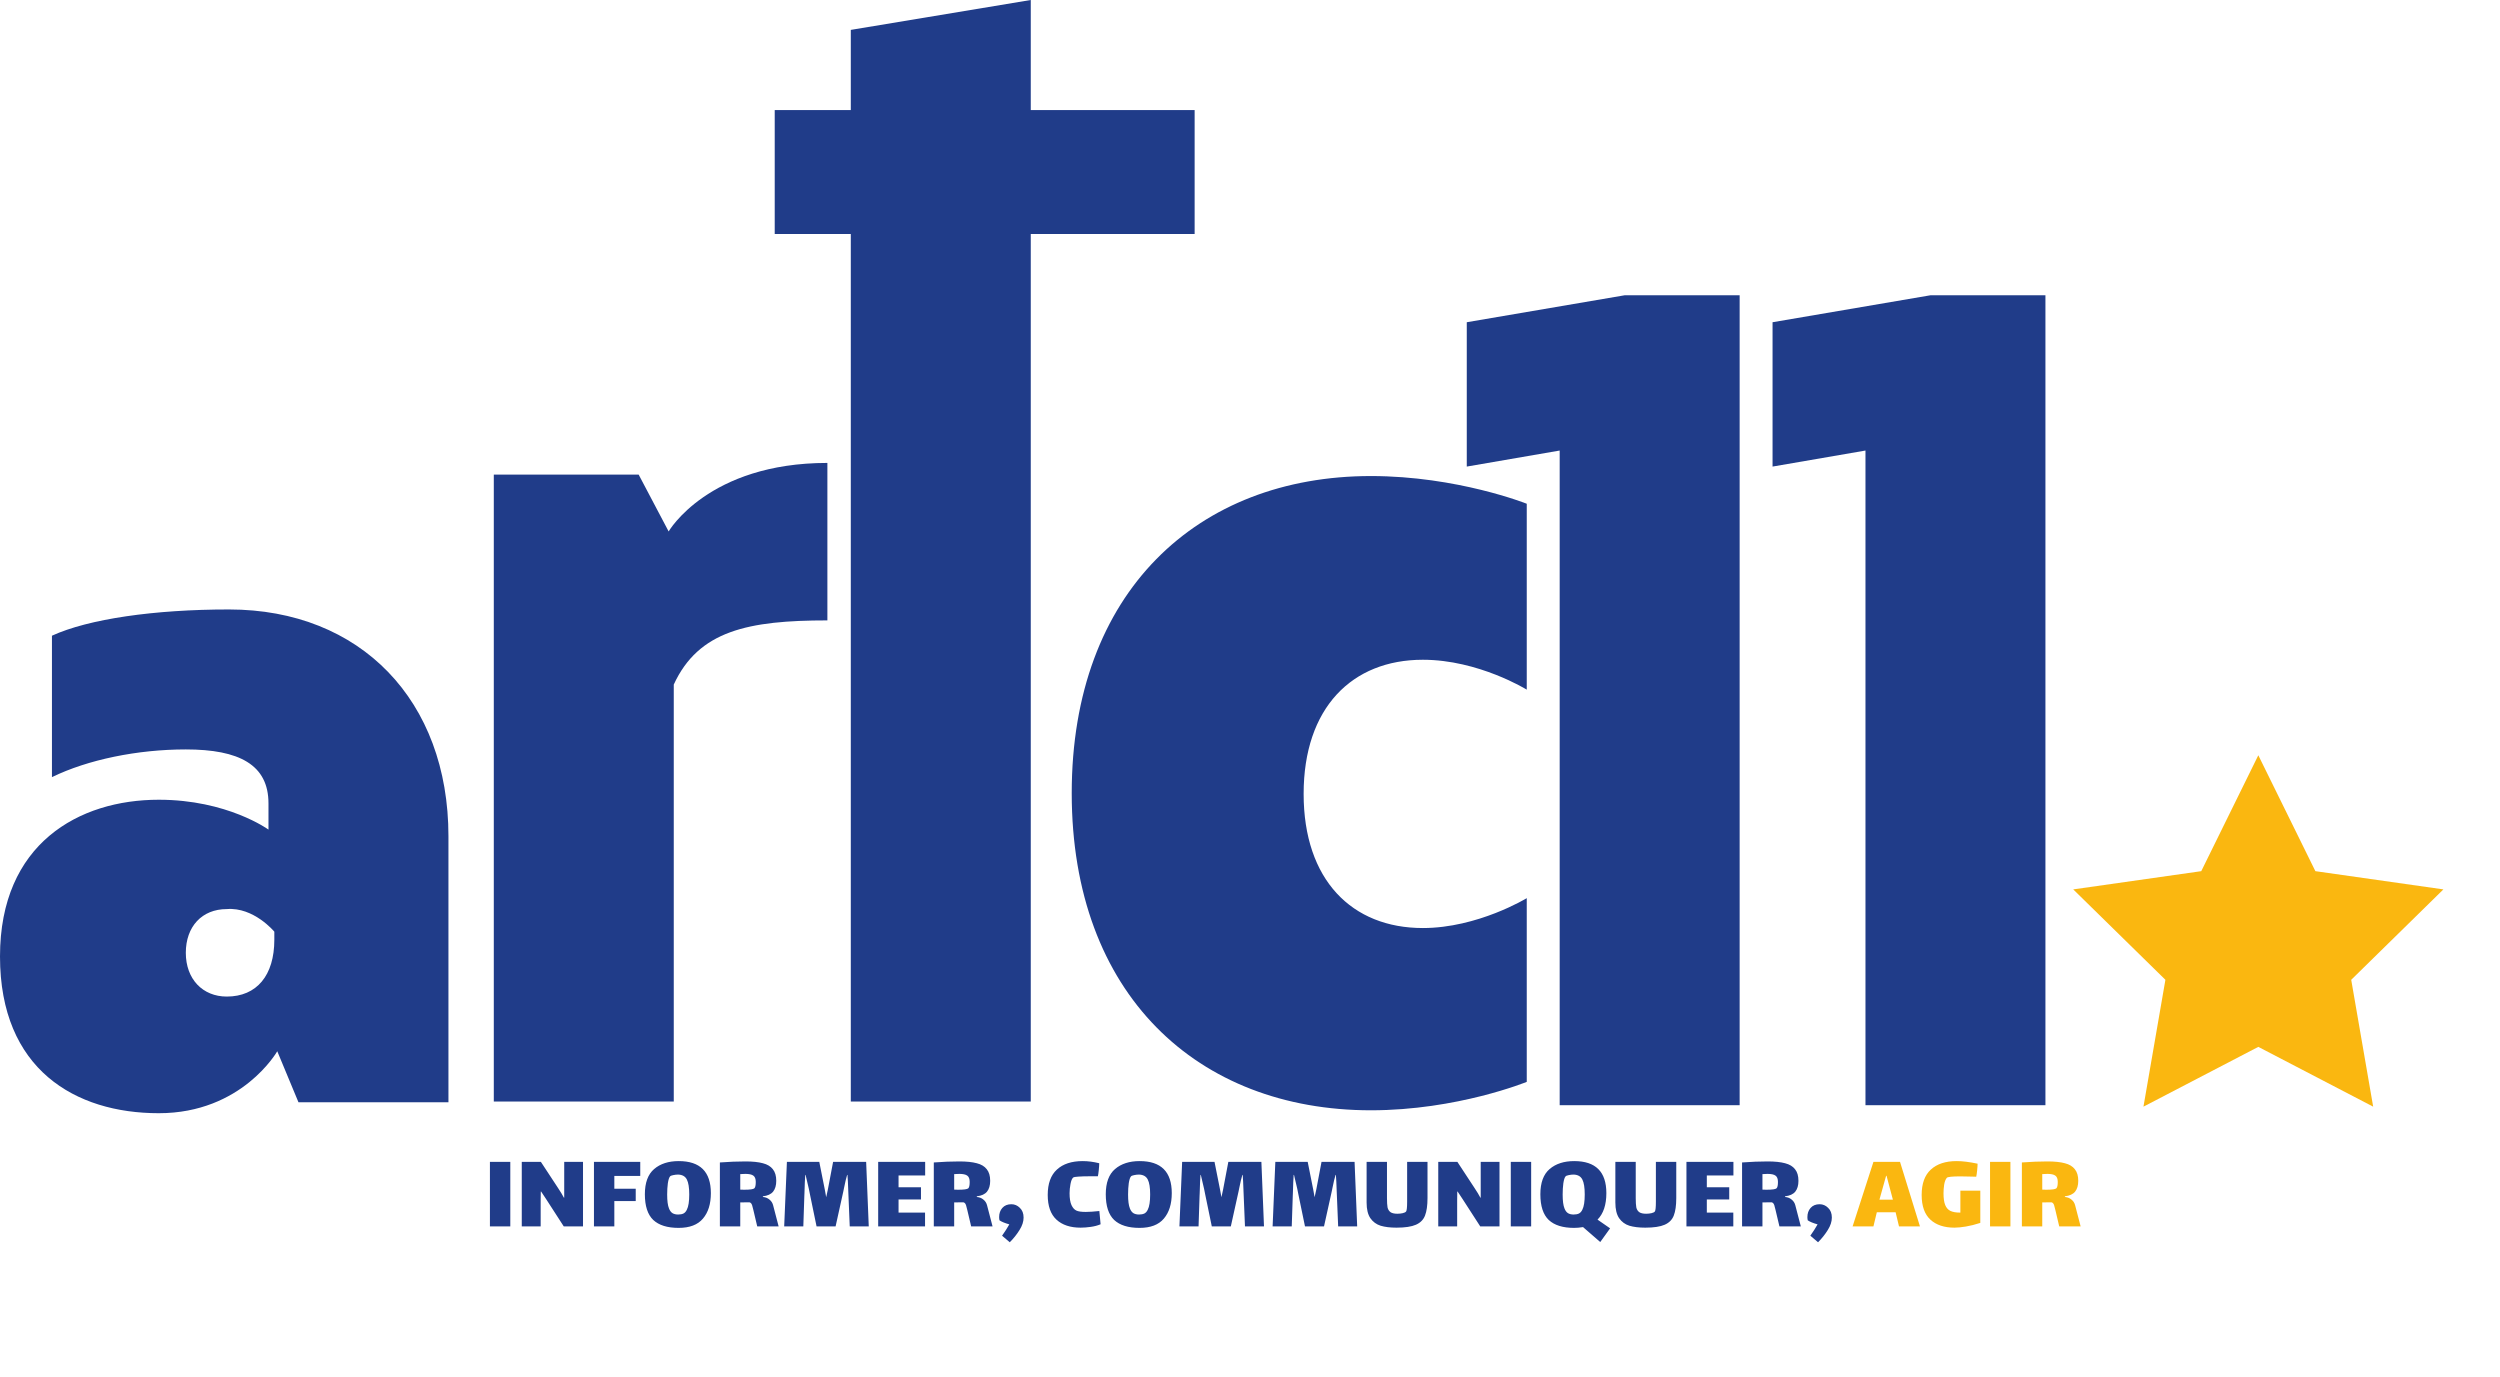 <svg width="265" height="146" viewBox="0 0 265 146" fill="none" xmlns="http://www.w3.org/2000/svg">
<g clip-path="url(#clip0_119_1454)">
<path d="M47.535 88.635V116.841H31.638L29.39 111.432C29.39 111.432 25.667 118 16.827 118C7.987 118 0 113.364 0 101.386C0 89.408 8.375 84.772 16.827 84.772C24.116 84.772 28.459 87.94 28.459 87.94V85.158C28.459 81.062 25.357 79.439 19.696 79.439C14.578 79.439 9.305 80.521 5.506 82.376V67.385C9.383 65.607 16.362 64.603 24.272 64.603C38.23 64.603 47.535 74.262 47.535 88.635ZM19.696 100.999C19.696 103.781 21.48 105.636 24.039 105.636C27.218 105.636 29.079 103.395 29.079 99.608V98.758C29.079 98.758 26.908 96.131 24.039 96.363C21.402 96.363 19.696 98.218 19.696 100.999Z" fill="#203C89"/>
<path d="M70.876 56.334C70.876 56.334 75.064 49.07 87.703 49.07V65.762C79.328 65.762 74.055 66.844 71.419 72.562V116.764H52.343V50.307H67.697L70.876 56.334Z" fill="#203C89"/>
<path d="M126.631 24.805H109.261V116.764H90.185V24.805H82.12V11.669H90.185V3.168L109.261 0V11.669H126.631V24.805Z" fill="#203C89"/>
<path d="M161.836 53.475V73.103C161.836 73.103 156.718 69.934 150.825 69.934C143.303 69.934 138.185 75.035 138.185 84.153C138.185 93.272 143.303 98.372 150.825 98.372C156.641 98.372 161.836 95.204 161.836 95.204V114.677C161.836 114.677 154.469 117.691 145.319 117.691C126.941 117.691 113.603 105.404 113.603 84.076C113.603 62.748 126.941 50.461 145.319 50.461C154.469 50.461 161.836 53.397 161.836 53.397V53.475Z" fill="#203C89"/>
<path d="M165.326 117.15V47.757L155.478 49.457V34.156L172.227 31.297H184.402V117.15H165.326Z" fill="#203C89"/>
<path d="M197.74 117.15V47.757L187.891 49.457V34.156L204.641 31.297H216.816V117.15H197.74Z" fill="#203C89"/>
<path d="M239.381 80.058L245.43 92.344L259 94.276L249.229 103.859L251.556 117.305L239.381 110.968L227.207 117.305L229.533 103.859L219.762 94.276L233.333 92.344L239.381 80.058Z" fill="#FAB710"/>
</g>
<path d="M51.932 123.16H54.092V130H51.932V123.16ZM57.311 127.24V130H55.307V123.16H57.335L59.147 125.92C59.419 126.328 59.627 126.672 59.771 126.952H59.807V125.8V123.16H61.799V130H59.759L57.899 127.12L57.359 126.304H57.323L57.311 127.24ZM62.959 123.16H67.867V124.648H65.119V126.004H67.387V127.312H65.119V130H62.959V123.16ZM71.932 130.156C70.74 130.156 69.844 129.876 69.244 129.316C68.652 128.748 68.356 127.84 68.356 126.592C68.356 125.368 68.684 124.476 69.34 123.916C69.996 123.356 70.864 123.076 71.944 123.076C74.216 123.076 75.352 124.208 75.352 126.472C75.352 127.616 75.072 128.516 74.512 129.172C73.96 129.828 73.1 130.156 71.932 130.156ZM71.884 128.74C72.108 128.74 72.296 128.704 72.448 128.632C72.6 128.552 72.72 128.416 72.808 128.224C72.976 127.896 73.06 127.36 73.06 126.616C73.06 125.888 72.976 125.36 72.808 125.032C72.64 124.696 72.332 124.52 71.884 124.504C71.716 124.504 71.54 124.524 71.356 124.564C71.18 124.596 71.068 124.644 71.02 124.708C70.924 124.82 70.848 125.06 70.792 125.428C70.744 125.788 70.72 126.184 70.72 126.616C70.72 127.288 70.784 127.78 70.912 128.092C71 128.324 71.124 128.492 71.284 128.596C71.444 128.692 71.644 128.74 71.884 128.74ZM82.535 130H80.267L79.859 128.272C79.843 128.208 79.815 128.1 79.775 127.948C79.743 127.788 79.703 127.672 79.655 127.6C79.607 127.52 79.539 127.468 79.451 127.444C79.227 127.452 78.899 127.456 78.467 127.456V130H76.307V123.22C77.275 123.148 78.179 123.112 79.019 123.112C79.779 123.112 80.395 123.176 80.867 123.304C81.339 123.424 81.691 123.636 81.923 123.94C82.163 124.236 82.283 124.644 82.283 125.164C82.283 125.652 82.171 126.036 81.947 126.316C81.723 126.588 81.363 126.752 80.867 126.808V126.88C81.147 126.904 81.379 126.996 81.563 127.156C81.755 127.308 81.883 127.504 81.947 127.744L82.535 130ZM78.467 126.1C78.539 126.108 78.679 126.112 78.887 126.112C79.503 126.112 79.863 126.06 79.967 125.956C80.063 125.86 80.111 125.636 80.111 125.284C80.111 124.956 80.023 124.732 79.847 124.612C79.679 124.492 79.399 124.432 79.007 124.432C78.919 124.432 78.739 124.44 78.467 124.456V126.1ZM92.088 130H90.072L89.916 126.232C89.892 125.488 89.864 124.924 89.832 124.54H89.796C89.7 124.844 89.588 125.316 89.46 125.956L89.4 126.256L88.572 130H86.556L85.86 126.628L85.74 126.028C85.572 125.284 85.456 124.788 85.392 124.54H85.356C85.324 124.94 85.296 125.592 85.272 126.496C85.264 126.552 85.26 126.64 85.26 126.76L85.152 130H83.124L83.412 123.16H86.844L87.432 126.112L87.576 126.904C87.64 126.656 87.7 126.38 87.756 126.076L88.308 123.16H91.812L92.088 130ZM93.087 123.16H98.067V124.6H95.247V125.848H97.623V127.144H95.247V128.536H98.055V130H93.087V123.16ZM105.211 130H102.943L102.535 128.272C102.519 128.208 102.491 128.1 102.451 127.948C102.419 127.788 102.379 127.672 102.331 127.6C102.283 127.52 102.215 127.468 102.127 127.444C101.903 127.452 101.575 127.456 101.143 127.456V130H98.983V123.22C99.951 123.148 100.855 123.112 101.695 123.112C102.455 123.112 103.071 123.176 103.543 123.304C104.015 123.424 104.367 123.636 104.599 123.94C104.839 124.236 104.959 124.644 104.959 125.164C104.959 125.652 104.847 126.036 104.623 126.316C104.399 126.588 104.039 126.752 103.543 126.808V126.88C103.823 126.904 104.055 126.996 104.239 127.156C104.431 127.308 104.559 127.504 104.623 127.744L105.211 130ZM101.143 126.1C101.215 126.108 101.355 126.112 101.563 126.112C102.179 126.112 102.539 126.06 102.643 125.956C102.739 125.86 102.787 125.636 102.787 125.284C102.787 124.956 102.699 124.732 102.523 124.612C102.355 124.492 102.075 124.432 101.683 124.432C101.595 124.432 101.415 124.44 101.143 124.456V126.1ZM107.204 127.648C107.548 127.648 107.848 127.776 108.104 128.032C108.368 128.28 108.5 128.624 108.5 129.064C108.5 129.488 108.356 129.928 108.068 130.384C107.78 130.848 107.436 131.28 107.036 131.68L106.22 130.984C106.516 130.568 106.772 130.168 106.988 129.784C106.508 129.648 106.16 129.504 105.944 129.352C105.92 129.232 105.908 129.12 105.908 129.016C105.908 128.624 106.02 128.3 106.244 128.044C106.476 127.78 106.796 127.648 107.204 127.648ZM116.663 129.772C116.367 129.9 116.023 129.992 115.631 130.048C115.239 130.104 114.875 130.132 114.539 130.132C113.451 130.132 112.599 129.848 111.983 129.28C111.367 128.712 111.059 127.84 111.059 126.664C111.059 125.464 111.383 124.568 112.031 123.976C112.679 123.376 113.591 123.076 114.767 123.076C115.327 123.076 115.911 123.152 116.519 123.304C116.519 123.464 116.503 123.704 116.471 124.024C116.439 124.336 116.407 124.556 116.375 124.684H115.619C115.067 124.684 114.631 124.696 114.311 124.72C113.999 124.736 113.811 124.772 113.747 124.828C113.627 124.94 113.535 125.168 113.471 125.512C113.407 125.848 113.375 126.172 113.375 126.484C113.375 127.028 113.443 127.448 113.579 127.744C113.715 128.032 113.887 128.224 114.095 128.32C114.295 128.416 114.627 128.464 115.091 128.464C115.459 128.464 115.939 128.432 116.531 128.368L116.663 129.772ZM120.788 130.156C119.596 130.156 118.7 129.876 118.1 129.316C117.508 128.748 117.212 127.84 117.212 126.592C117.212 125.368 117.54 124.476 118.196 123.916C118.852 123.356 119.72 123.076 120.8 123.076C123.072 123.076 124.208 124.208 124.208 126.472C124.208 127.616 123.928 128.516 123.368 129.172C122.816 129.828 121.956 130.156 120.788 130.156ZM120.74 128.74C120.964 128.74 121.152 128.704 121.304 128.632C121.456 128.552 121.576 128.416 121.664 128.224C121.832 127.896 121.916 127.36 121.916 126.616C121.916 125.888 121.832 125.36 121.664 125.032C121.496 124.696 121.188 124.52 120.74 124.504C120.572 124.504 120.396 124.524 120.212 124.564C120.036 124.596 119.924 124.644 119.876 124.708C119.78 124.82 119.704 125.06 119.648 125.428C119.6 125.788 119.576 126.184 119.576 126.616C119.576 127.288 119.64 127.78 119.768 128.092C119.856 128.324 119.98 128.492 120.14 128.596C120.3 128.692 120.5 128.74 120.74 128.74ZM133.983 130H131.967L131.811 126.232C131.787 125.488 131.759 124.924 131.727 124.54H131.691C131.595 124.844 131.483 125.316 131.355 125.956L131.295 126.256L130.467 130H128.451L127.755 126.628L127.635 126.028C127.467 125.284 127.351 124.788 127.287 124.54H127.251C127.219 124.94 127.191 125.592 127.167 126.496C127.159 126.552 127.155 126.64 127.155 126.76L127.047 130H125.019L125.307 123.16H128.739L129.327 126.112L129.471 126.904C129.535 126.656 129.595 126.38 129.651 126.076L130.203 123.16H133.707L133.983 130ZM143.861 130H141.845L141.689 126.232C141.665 125.488 141.637 124.924 141.605 124.54H141.569C141.473 124.844 141.361 125.316 141.233 125.956L141.173 126.256L140.345 130H138.329L137.633 126.628L137.513 126.028C137.345 125.284 137.229 124.788 137.165 124.54H137.129C137.097 124.94 137.069 125.592 137.045 126.496C137.037 126.552 137.033 126.64 137.033 126.76L136.925 130H134.897L135.185 123.16H138.617L139.205 126.112L139.349 126.904C139.413 126.656 139.473 126.38 139.529 126.076L140.081 123.16H143.585L143.861 130ZM151.316 123.16V126.988C151.316 127.78 151.228 128.4 151.052 128.848C150.884 129.288 150.564 129.612 150.092 129.82C149.62 130.028 148.932 130.132 148.028 130.132C147.364 130.132 146.804 130.064 146.348 129.928C145.892 129.784 145.528 129.516 145.256 129.124C144.992 128.732 144.86 128.18 144.86 127.468V123.16H147.02V127.012C147.02 127.436 147.04 127.76 147.08 127.984C147.128 128.2 147.232 128.368 147.392 128.488C147.552 128.6 147.796 128.656 148.124 128.656C148.324 128.656 148.512 128.636 148.688 128.596C148.864 128.556 148.984 128.496 149.048 128.416C149.12 128.32 149.156 127.972 149.156 127.372V123.16H151.316ZM154.459 127.24V130H152.455V123.16H154.483L156.295 125.92C156.567 126.328 156.775 126.672 156.919 126.952H156.955V125.8V123.16H158.947V130H156.907L155.047 127.12L154.507 126.304H154.471L154.459 127.24ZM160.143 123.16H162.303V130H160.143V123.16ZM169.626 131.656L167.802 130.072C167.466 130.128 167.15 130.156 166.854 130.156C165.662 130.156 164.766 129.876 164.166 129.316C163.574 128.748 163.278 127.84 163.278 126.592C163.278 125.368 163.606 124.476 164.262 123.916C164.918 123.356 165.786 123.076 166.866 123.076C169.138 123.076 170.274 124.208 170.274 126.472C170.274 127.712 169.962 128.648 169.338 129.28L170.67 130.204L169.626 131.656ZM166.806 128.74C167.03 128.74 167.218 128.704 167.37 128.632C167.522 128.552 167.642 128.416 167.73 128.224C167.898 127.896 167.982 127.36 167.982 126.616C167.982 125.888 167.898 125.36 167.73 125.032C167.562 124.696 167.254 124.52 166.806 124.504C166.638 124.504 166.462 124.524 166.278 124.564C166.102 124.596 165.99 124.644 165.942 124.708C165.846 124.82 165.77 125.06 165.714 125.428C165.666 125.788 165.642 126.184 165.642 126.616C165.642 127.288 165.706 127.78 165.834 128.092C165.922 128.324 166.046 128.492 166.206 128.596C166.366 128.692 166.566 128.74 166.806 128.74ZM177.684 123.16V126.988C177.684 127.78 177.596 128.4 177.42 128.848C177.252 129.288 176.932 129.612 176.46 129.82C175.988 130.028 175.3 130.132 174.396 130.132C173.732 130.132 173.172 130.064 172.716 129.928C172.26 129.784 171.896 129.516 171.624 129.124C171.36 128.732 171.228 128.18 171.228 127.468V123.16H173.388V127.012C173.388 127.436 173.408 127.76 173.448 127.984C173.496 128.2 173.6 128.368 173.76 128.488C173.92 128.6 174.164 128.656 174.492 128.656C174.692 128.656 174.88 128.636 175.056 128.596C175.232 128.556 175.352 128.496 175.416 128.416C175.488 128.32 175.524 127.972 175.524 127.372V123.16H177.684ZM178.763 123.16H183.743V124.6H180.923V125.848H183.299V127.144H180.923V128.536H183.731V130H178.763V123.16ZM190.887 130H188.619L188.211 128.272C188.195 128.208 188.167 128.1 188.127 127.948C188.095 127.788 188.055 127.672 188.007 127.6C187.959 127.52 187.891 127.468 187.803 127.444C187.579 127.452 187.251 127.456 186.819 127.456V130H184.659V123.22C185.627 123.148 186.531 123.112 187.371 123.112C188.131 123.112 188.747 123.176 189.219 123.304C189.691 123.424 190.043 123.636 190.275 123.94C190.515 124.236 190.635 124.644 190.635 125.164C190.635 125.652 190.523 126.036 190.299 126.316C190.075 126.588 189.715 126.752 189.219 126.808V126.88C189.499 126.904 189.731 126.996 189.915 127.156C190.107 127.308 190.235 127.504 190.299 127.744L190.887 130ZM186.819 126.1C186.891 126.108 187.031 126.112 187.239 126.112C187.855 126.112 188.215 126.06 188.319 125.956C188.415 125.86 188.463 125.636 188.463 125.284C188.463 124.956 188.375 124.732 188.199 124.612C188.031 124.492 187.751 124.432 187.359 124.432C187.271 124.432 187.091 124.44 186.819 124.456V126.1ZM192.88 127.648C193.224 127.648 193.524 127.776 193.78 128.032C194.044 128.28 194.176 128.624 194.176 129.064C194.176 129.488 194.032 129.928 193.744 130.384C193.456 130.848 193.112 131.28 192.712 131.68L191.896 130.984C192.192 130.568 192.448 130.168 192.664 129.784C192.184 129.648 191.836 129.504 191.62 129.352C191.596 129.232 191.584 129.12 191.584 129.016C191.584 128.624 191.696 128.3 191.92 128.044C192.152 127.78 192.472 127.648 192.88 127.648Z" fill="#203C89"/>
<path d="M200.935 128.5H198.943L198.583 130H196.375L198.583 123.16H201.403L203.515 130H201.295L200.935 128.5ZM199.927 124.636L199.219 127.168H200.647L199.975 124.636H199.927ZM209.912 126.208V129.628C209.376 129.804 208.868 129.932 208.388 130.012C207.908 130.092 207.504 130.132 207.176 130.132C206.088 130.132 205.236 129.848 204.62 129.28C204.004 128.712 203.696 127.84 203.696 126.664C203.696 125.464 204.02 124.568 204.668 123.976C205.316 123.376 206.228 123.076 207.404 123.076C208.02 123.076 208.76 123.168 209.624 123.352C209.624 123.512 209.608 123.752 209.576 124.072C209.544 124.384 209.512 124.604 209.48 124.732L209.048 124.72C208.52 124.704 208.108 124.696 207.812 124.696C206.924 124.696 206.44 124.748 206.36 124.852C206.232 125.004 206.14 125.24 206.084 125.56C206.036 125.88 206.012 126.188 206.012 126.484C206.012 127.02 206.072 127.436 206.192 127.732C206.312 128.028 206.496 128.236 206.744 128.356C206.992 128.476 207.328 128.536 207.752 128.536H207.8V126.208H209.912ZM210.944 123.16H213.104V130H210.944V123.16ZM220.547 130H218.279L217.871 128.272C217.855 128.208 217.827 128.1 217.787 127.948C217.755 127.788 217.715 127.672 217.667 127.6C217.619 127.52 217.551 127.468 217.463 127.444C217.239 127.452 216.911 127.456 216.479 127.456V130H214.319V123.22C215.287 123.148 216.191 123.112 217.031 123.112C217.791 123.112 218.407 123.176 218.879 123.304C219.351 123.424 219.703 123.636 219.935 123.94C220.175 124.236 220.295 124.644 220.295 125.164C220.295 125.652 220.183 126.036 219.959 126.316C219.735 126.588 219.375 126.752 218.879 126.808V126.88C219.159 126.904 219.391 126.996 219.575 127.156C219.767 127.308 219.895 127.504 219.959 127.744L220.547 130ZM216.479 126.1C216.551 126.108 216.691 126.112 216.899 126.112C217.515 126.112 217.875 126.06 217.979 125.956C218.075 125.86 218.123 125.636 218.123 125.284C218.123 124.956 218.035 124.732 217.859 124.612C217.691 124.492 217.411 124.432 217.019 124.432C216.931 124.432 216.751 124.44 216.479 124.456V126.1Z" fill="#FAB710"/>
<defs>
<clipPath id="clip0_119_1454">
<rect width="259" height="118" fill="white"/>
</clipPath>
</defs>
</svg>
